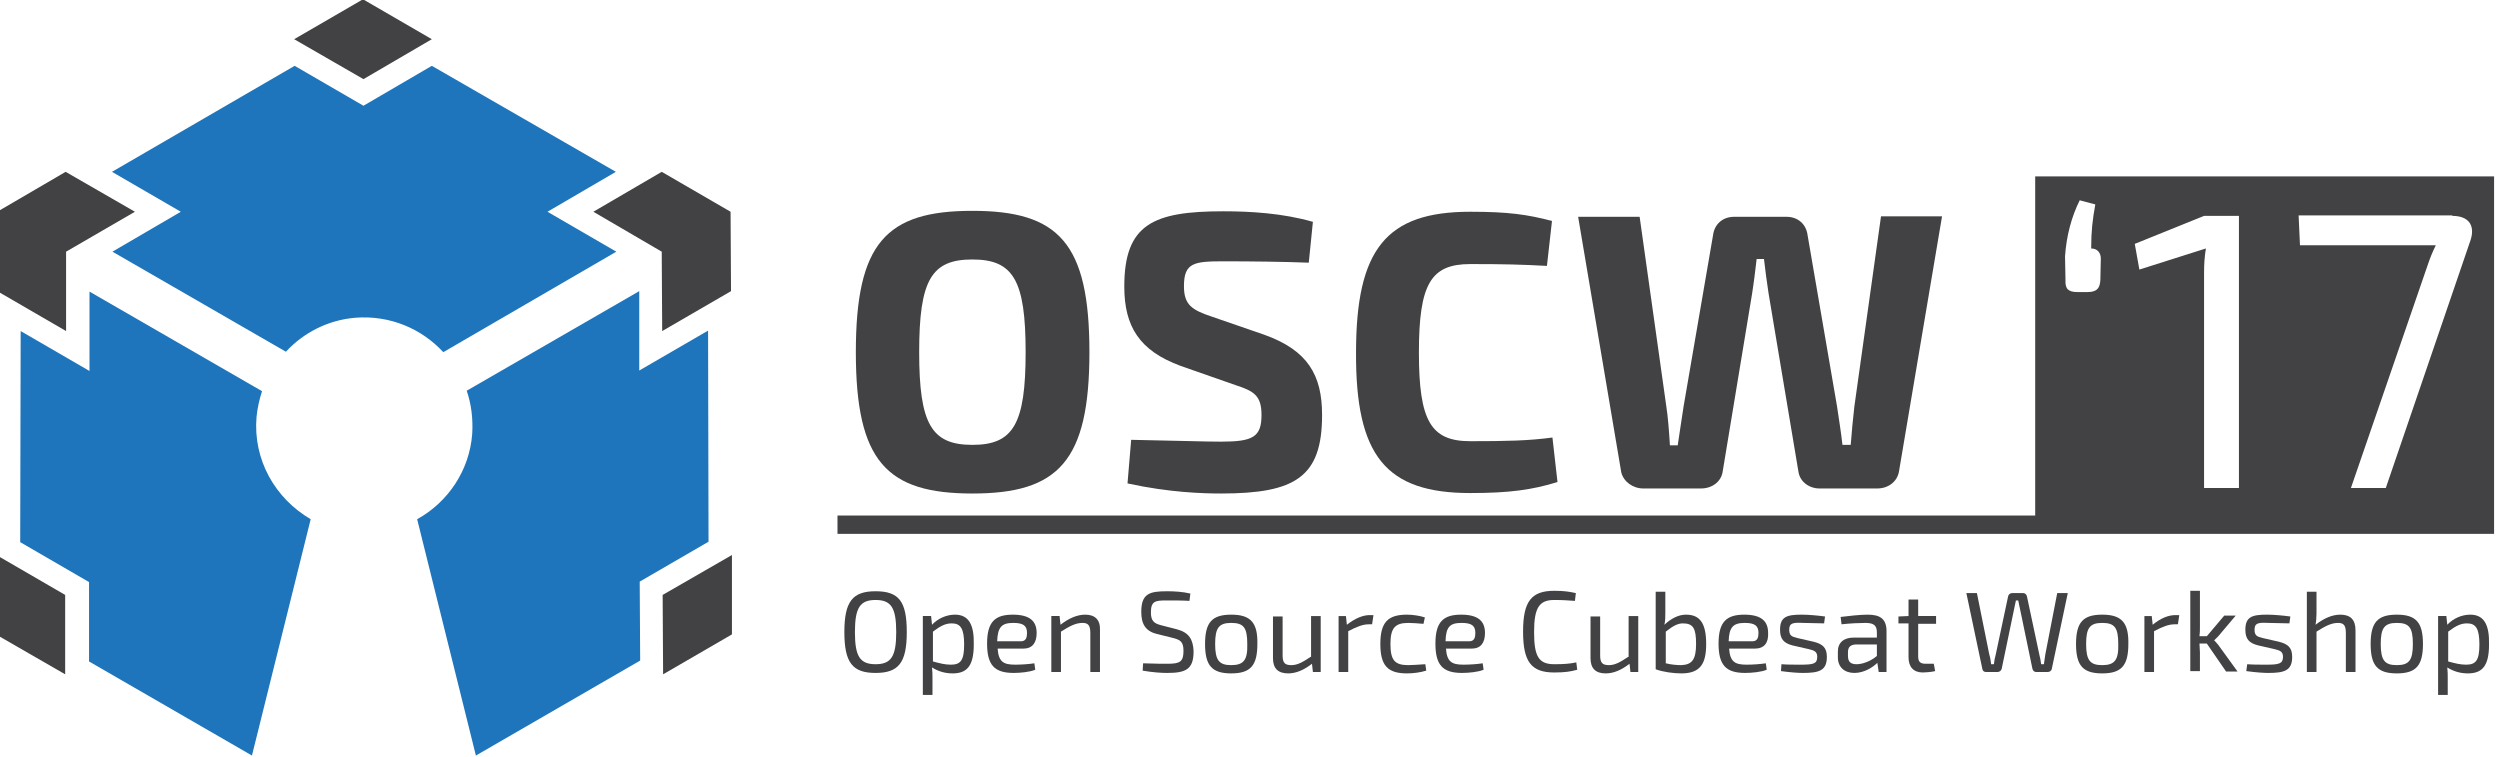 <?xml version="1.0" encoding="UTF-8" standalone="no"?>
<!-- Created with Inkscape (http://www.inkscape.org/) -->

<svg
   xmlns:dc="http://purl.org/dc/elements/1.1/"
   xmlns:cc="http://creativecommons.org/ns#"
   xmlns:rdf="http://www.w3.org/1999/02/22-rdf-syntax-ns#"
   xmlns:svg="http://www.w3.org/2000/svg"
   xmlns="http://www.w3.org/2000/svg"
   xmlns:sodipodi="http://sodipodi.sourceforge.net/DTD/sodipodi-0.dtd"
   xmlns:inkscape="http://www.inkscape.org/namespaces/inkscape"
   width="706.253"
   height="213.796"
   viewBox="0 0 186.863 56.567"
   version="1.1"
   id="svg8"
   inkscape:version="0.92+devel unknown"
   sodipodi:docname="horizontal_color.svg">
  <defs
     id="defs2" />
  <sodipodi:namedview
     id="base"
     pagecolor="#ffffff"
     bordercolor="#666666"
     borderopacity="1.0"
     inkscape:pageopacity="0.0"
     inkscape:pageshadow="2"
     inkscape:zoom="0.7"
     inkscape:cx="339.27994"
     inkscape:cy="163.62996"
     inkscape:document-units="mm"
     inkscape:current-layer="g5043"
     inkscape:document-rotation="0"
     showgrid="true"
     borderlayer="true"
     inkscape:showpageshadow="false"
     units="px"
     inkscape:pagecheckerboard="false"
     showguides="true"
     inkscape:window-width="1366"
     inkscape:window-height="715"
     inkscape:window-x="0"
     inkscape:window-y="25"
     inkscape:window-maximized="1"
     fit-margin-top="0"
     fit-margin-left="0"
     fit-margin-right="0"
     fit-margin-bottom="0">
    <inkscape:grid
       type="xygrid"
       id="grid10"
       originx="-313.129"
       originy="-426.354" />
  </sodipodi:namedview>
  <g
     inkscape:label="Layer 1"
     inkscape:groupmode="layer"
     id="layer1"
     transform="translate(-313.129,185.921)">
    <g
       id="g5043"
       transform="matrix(0.343,0,0,0.343,-117.061,-260.92)">
      <g
         id="g4870">
        <path
           id="path4810"
           d="m 1466.1,326.2 c 18.7,0 25.5,-7 25.5,-30.8 0,-23.8 -6.7,-30.8 -25.5,-30.8 -18.8,0 -25.4,7 -25.4,30.8 0,23.8 6.7,30.8 25.4,30.8 z m 0,-51 c 8.9,0 11.6,4.5 11.6,20.2 0,15.7 -2.7,20.2 -11.6,20.2 -8.9,0 -11.6,-4.5 -11.6,-20.2 0,-15.8 2.7,-20.2 11.6,-20.2 z"
           fill="#424143"
           inkscape:connector-curvature="0" />
        <path
           id="path4812"
           d="m 1511.5,298.4 12,4.2 c 4,1.3 5.6,2.3 5.6,6.5 0,4.8 -1.9,5.8 -8.8,5.8 -3.8,0 -8.6,-0.2 -19.6,-0.4 l -0.8,9.5 c 9.1,2 16.6,2.2 20.4,2.2 16.2,0 22,-3.6 22,-17.1 0,-8.7 -3.1,-14.1 -12.6,-17.5 l -11.3,-3.9 c -4.5,-1.5 -6.2,-2.6 -6.2,-6.7 0,-5.1 2.2,-5.4 8.6,-5.4 6.3,0 13.6,0.1 18.6,0.3 l 0.9,-8.9 c -6.6,-1.9 -13.7,-2.3 -19.5,-2.3 -15.3,0 -21.6,2.8 -21.6,16.4 0,8.7 3.3,14 12.3,17.3 z"
           fill="#424143"
           inkscape:connector-curvature="0" />
        <path
           id="path4814"
           d="m 1574.6,326.1 c 8.5,0 13.5,-0.7 19,-2.4 l -1.1,-9.7 c -5.2,0.7 -10,0.8 -17.9,0.8 -8.6,0 -11.2,-4.4 -11.2,-19.3 0,-15 2.6,-19.3 11.2,-19.3 7.5,0 11.1,0.1 16.7,0.4 l 1.1,-9.8 c -5.4,-1.4 -9.5,-2 -17.8,-2 -18.3,0 -24.9,8.1 -24.9,30.7 -0.1,22.5 6.5,30.6 24.9,30.6 z"
           fill="#424143"
           inkscape:connector-curvature="0" />
        <path
           id="path4816"
           d="m 1612.3,325.1 h 12.6 c 2.4,0 4.4,-1.5 4.7,-3.7 l 6.4,-38.7 c 0.4,-2.5 0.7,-5.1 1,-7.6 h 1.6 c 0.3,2.5 0.6,5 1,7.5 l 6.5,38.8 c 0.3,2.2 2.3,3.7 4.6,3.7 h 12.6 c 2.4,0 4.3,-1.5 4.7,-3.6 l 9.4,-55.7 h -13.3 l -5.8,41.4 c -0.3,2.6 -0.6,5.7 -0.8,8.4 h -1.8 c -0.3,-2.7 -0.8,-5.8 -1.2,-8.5 l -6.4,-37.2 c -0.3,-2.4 -2.1,-4 -4.6,-4 h -11.4 c -2.5,0 -4.3,1.6 -4.6,4 l -6.4,37.2 c -0.4,2.7 -0.9,5.8 -1.3,8.6 h -1.7 c -0.2,-3.2 -0.4,-6 -0.8,-8.6 l -5.8,-41.2 h -13.4 l 9.4,55.7 c 0.5,2 2.5,3.5 4.8,3.5 z"
           fill="#424143"
           inkscape:connector-curvature="0" />
        <path
           id="path4818"
           d="m 1445,347.5 c -5,0 -6.8,2.2 -6.8,8.9 0,6.7 1.8,8.9 6.8,8.9 5,0 6.8,-2.2 6.8,-8.9 0,-6.7 -1.7,-8.9 -6.8,-8.9 z m 0,15.9 c -3.4,0 -4.5,-1.7 -4.5,-7 0,-5.3 1.1,-7 4.5,-7 3.4,0 4.5,1.7 4.5,7 0,5.3 -1.1,7 -4.5,7 z"
           fill="#424143"
           inkscape:connector-curvature="0" />
        <path
           id="path4820"
           d="m 1462.3,352.6 c -1.8,0 -3.7,0.8 -5,2.2 l -0.2,-1.9 h -1.8 v 17.2 h 2.1 v -3.5 c 0,-0.9 0,-1.6 -0.1,-2.5 1.4,0.9 2.9,1.3 4.5,1.3 3.1,0 4.6,-1.6 4.6,-6.3 0.1,-4.3 -1.1,-6.5 -4.1,-6.5 z m -0.9,10.9 c -1.3,0 -2.4,-0.3 -3.9,-0.7 v -6.5 c 1.7,-1.3 2.8,-1.8 4.1,-1.8 1.9,0 2.7,1.1 2.7,4.6 0,3.5 -0.8,4.4 -2.9,4.4 z"
           fill="#424143"
           inkscape:connector-curvature="0" />
        <path
           id="path4822"
           d="m 1480.1,356.6 c 0,-2.6 -1.5,-4 -5.2,-4 -3.9,0 -5.6,1.6 -5.6,6.3 0,4.7 1.6,6.4 5.8,6.4 1.4,0 3.6,-0.2 4.7,-0.7 l -0.2,-1.4 c -1.3,0.2 -2.9,0.3 -4.2,0.3 -2.5,0 -3.6,-0.6 -3.8,-3.5 h 5.6 c 2,0 2.9,-1.3 2.9,-3.4 z m -8.6,1.8 c 0.1,-3.1 1,-4 3.5,-4 2.2,0 3,0.6 3,2.2 0,0.9 -0.2,1.8 -1.3,1.8 z"
           fill="#424143"
           inkscape:connector-curvature="0" />
        <path
           id="path4824"
           d="m 1490.7,352.6 c -1.8,0 -3.6,0.8 -5.4,2.2 l -0.2,-1.9 h -1.8 v 12.2 h 2.1 v -8.8 c 1.9,-1.2 3.2,-1.9 4.7,-1.9 1.2,0 1.7,0.5 1.7,2.2 v 8.5 h 2.1 V 356 c 0.1,-2.3 -1.1,-3.4 -3.2,-3.4 z"
           fill="#424143"
           inkscape:connector-curvature="0" />
        <path
           id="path4826"
           d="m 1510.7,355.8 -3.5,-0.9 c -1.5,-0.4 -2.2,-0.9 -2.2,-2.8 0,-2.5 1,-2.6 3.5,-2.6 1.6,0 3.4,0 4.9,0.1 l 0.2,-1.6 c -1.7,-0.4 -3.5,-0.5 -5.1,-0.5 -3.8,0 -5.6,0.5 -5.6,4.5 0,2.6 0.9,4.2 3.4,4.8 l 3.6,0.9 c 1.5,0.4 2.2,0.8 2.2,2.8 0,2.4 -0.8,2.8 -3.5,2.8 -1.4,0 -2.3,0 -5.3,-0.1 l -0.1,1.6 c 2.3,0.4 4.2,0.5 5.3,0.5 4,0 5.8,-0.7 5.8,-4.7 -0.1,-2.6 -1,-4.1 -3.6,-4.8 z"
           fill="#424143"
           inkscape:connector-curvature="0" />
        <path
           id="path4828"
           d="m 1522.5,352.6 c -4.2,0 -5.7,1.7 -5.7,6.4 0,4.7 1.5,6.4 5.7,6.4 4.2,0 5.7,-1.7 5.7,-6.4 0.1,-4.7 -1.5,-6.4 -5.7,-6.4 z m 0,11 c -2.6,0 -3.5,-1 -3.5,-4.6 0,-3.5 0.8,-4.6 3.5,-4.6 2.7,0 3.5,1 3.5,4.6 0.1,3.5 -0.8,4.6 -3.5,4.6 z"
           fill="#424143"
           inkscape:connector-curvature="0" />
        <path
           id="path4830"
           d="m 1539.8,361.8 c -1.8,1.2 -2.9,1.8 -4.2,1.8 -1.4,0 -1.9,-0.5 -1.9,-2.1 V 353 h -2.1 v 9.1 c 0,2.2 1.1,3.3 3.3,3.3 1.7,0 3.4,-0.7 5.2,-2.1 l 0.2,1.8 h 1.7 v -12.2 h -2.1 v 8.9 z"
           fill="#424143"
           inkscape:connector-curvature="0" />
        <path
           id="path4832"
           d="m 1547.7,354.8 -0.2,-1.9 h -1.6 v 12.2 h 2.1 v -8.9 c 1.9,-1 3.2,-1.5 4.5,-1.5 h 0.7 l 0.3,-2 h -0.5 c -1.7,-0.1 -3.5,0.7 -5.3,2.1 z"
           fill="#424143"
           inkscape:connector-curvature="0" />
        <path
           id="path4834"
           d="m 1561.1,363.6 c -2.9,0 -3.9,-1 -3.9,-4.6 0,-3.5 1,-4.6 3.9,-4.6 0.8,0 2.2,0.1 3.3,0.2 l 0.3,-1.4 c -1.2,-0.4 -2.8,-0.6 -3.9,-0.6 -4.2,0 -5.8,1.7 -5.8,6.4 0,4.7 1.6,6.4 5.8,6.4 1.4,0 2.9,-0.2 4.2,-0.6 l -0.2,-1.4 c -1.4,0.1 -3,0.2 -3.7,0.2 z"
           fill="#424143"
           inkscape:connector-curvature="0" />
        <path
           id="path4836"
           d="m 1577.8,356.6 c 0,-2.6 -1.5,-4 -5.2,-4 -3.9,0 -5.6,1.6 -5.6,6.3 0,4.7 1.6,6.4 5.8,6.4 1.4,0 3.6,-0.2 4.7,-0.7 l -0.2,-1.4 c -1.3,0.2 -2.9,0.3 -4.2,0.3 -2.5,0 -3.6,-0.6 -3.8,-3.5 h 5.6 c 2,0 2.9,-1.3 2.9,-3.4 z m -8.6,1.8 c 0.1,-3.1 0.9,-4 3.5,-4 2.2,0 3,0.6 3,2.2 0,0.9 -0.2,1.8 -1.3,1.8 z"
           fill="#424143"
           inkscape:connector-curvature="0" />
        <path
           id="path4838"
           d="m 1592.9,363.4 c -3.4,0 -4.4,-1.7 -4.4,-7 0,-5.3 1.1,-7 4.4,-7 2,0 3,0.1 4.5,0.2 l 0.2,-1.7 c -1.4,-0.3 -2.5,-0.5 -4.7,-0.5 -5,0 -6.8,2.3 -6.8,8.9 0,6.6 1.8,8.9 6.8,8.9 2.3,0 3.6,-0.2 5,-0.6 l -0.2,-1.6 c -1.4,0.3 -2.7,0.4 -4.8,0.4 z"
           fill="#424143"
           inkscape:connector-curvature="0" />
        <path
           id="path4840"
           d="m 1609,361.8 c -1.8,1.2 -2.9,1.8 -4.2,1.8 -1.4,0 -1.9,-0.5 -1.9,-2.1 V 353 h -2.1 v 9.1 c 0,2.2 1.1,3.3 3.3,3.3 1.7,0 3.4,-0.7 5.2,-2.1 l 0.2,1.8 h 1.7 v -12.2 h -2.1 v 8.9 z"
           fill="#424143"
           inkscape:connector-curvature="0" />
        <path
           id="path4842"
           d="m 1621.6,352.6 c -1.6,0 -3.2,0.8 -4.7,2.2 0.2,-0.9 0.2,-1.7 0.2,-2.7 v -4.5 h -2.1 v 16.9 c 1.6,0.6 3.9,0.9 5.6,0.9 4.2,0 5.4,-2.2 5.4,-6.4 0,-4.6 -1.4,-6.4 -4.4,-6.4 z m -1,11 c -1,0 -2.2,-0.1 -3.4,-0.4 v -6.9 c 1.4,-1.1 2.5,-1.8 3.7,-1.8 2.3,0 2.9,1.1 2.9,4.5 0,3.4 -0.9,4.5 -3.2,4.6 z"
           fill="#424143"
           inkscape:connector-curvature="0" />
        <path
           id="path4844"
           d="m 1639.5,356.6 c 0,-2.6 -1.5,-4 -5.2,-4 -3.9,0 -5.6,1.6 -5.6,6.3 0,4.7 1.6,6.4 5.8,6.4 1.4,0 3.6,-0.2 4.7,-0.7 l -0.2,-1.4 c -1.3,0.2 -2.9,0.3 -4.2,0.3 -2.5,0 -3.6,-0.6 -3.8,-3.5 h 5.6 c 2.1,0 3,-1.3 2.9,-3.4 z m -8.6,1.8 c 0.1,-3.1 1,-4 3.5,-4 2.2,0 3,0.6 3,2.2 0,0.9 -0.2,1.8 -1.3,1.8 z"
           fill="#424143"
           inkscape:connector-curvature="0" />
        <path
           id="path4846"
           d="m 1649.4,358.5 -3.5,-0.8 c -1.2,-0.3 -1.8,-0.5 -1.8,-1.8 0,-1.5 0.8,-1.6 3,-1.5 1.5,0 3.1,0.1 4.6,0.1 l 0.2,-1.5 c -1.5,-0.2 -3.5,-0.4 -5.1,-0.4 -3.3,0 -4.7,0.5 -4.7,3.3 0,2 0.8,2.9 2.7,3.4 l 3.5,0.8 c 1.2,0.3 1.9,0.5 1.9,1.7 0,1.5 -0.8,1.7 -3.6,1.7 -1.6,0 -3,0 -4.2,-0.1 l -0.1,1.5 c 2.1,0.3 3.9,0.4 4.8,0.4 3.5,0 5.2,-0.5 5.2,-3.5 0,-2 -0.9,-2.8 -2.9,-3.3 z"
           fill="#424143"
           inkscape:connector-curvature="0" />
        <path
           id="path4848"
           d="m 1661.2,352.6 c -1.8,0 -4.2,0.3 -5.9,0.5 l 0.2,1.6 c 1.8,-0.2 3.9,-0.3 5.2,-0.3 1.9,0 2.5,0.6 2.5,2.1 v 1.1 h -5.1 c -2.1,0 -3.4,1.1 -3.4,3 v 1.3 c 0,2.2 1.5,3.4 3.6,3.4 2.2,0 4.1,-1.3 5,-2.2 l 0.3,2 h 1.7 v -8.6 c 0.1,-3 -1.4,-3.9 -4.1,-3.9 z m 2,9 c -1.4,1.2 -3.2,1.8 -4.4,1.8 -1.3,0 -1.9,-0.5 -1.9,-1.8 v -0.8 c 0,-1 0.4,-1.6 1.6,-1.7 h 4.7 z"
           fill="#424143"
           inkscape:connector-curvature="0" />
        <path
           id="path4850"
           d="m 1672.2,349.3 h -2.1 v 3.6 l -2.2,0.1 v 1.5 h 2.2 v 7.4 c 0,2.1 1.1,3.3 3.1,3.3 0.6,0 1.9,-0.1 2.7,-0.3 l -0.3,-1.6 h -1.8 c -1.2,0 -1.6,-0.5 -1.6,-1.6 v -7.1 h 3.9 v -1.7 h -3.9 z"
           fill="#424143"
           inkscape:connector-curvature="0" />
        <path
           id="path4852"
           d="m 1699.9,361.3 c -0.1,0.7 -0.2,1.4 -0.3,2.1 h -0.6 c -0.1,-0.7 -0.2,-1.4 -0.4,-2.1 l -2.7,-12.7 c -0.1,-0.4 -0.4,-0.7 -0.8,-0.7 h -2.4 c -0.5,0 -0.8,0.3 -0.9,0.7 l -2.7,12.7 c -0.2,0.7 -0.3,1.3 -0.4,2.1 h -0.6 c -0.1,-0.8 -0.2,-1.5 -0.4,-2.1 l -2.7,-13.4 h -2.3 l 3.5,16.6 c 0.1,0.4 0.4,0.6 0.8,0.6 h 2.5 c 0.4,0 0.8,-0.3 0.9,-0.7 l 2.7,-13 0.4,-1.9 h 0.5 c 0.1,0.6 0.3,1.3 0.4,1.9 l 2.7,13 c 0.1,0.4 0.4,0.7 0.8,0.7 h 2.5 c 0.5,0 0.8,-0.3 0.9,-0.6 l 3.5,-16.6 h -2.3 z"
           fill="#424143"
           inkscape:connector-curvature="0" />
        <path
           id="path4854"
           d="m 1712.3,352.6 c -4.2,0 -5.7,1.7 -5.7,6.4 0,4.7 1.5,6.4 5.7,6.4 4.2,0 5.7,-1.7 5.7,-6.4 0.1,-4.7 -1.5,-6.4 -5.7,-6.4 z m 0,11 c -2.6,0 -3.5,-1 -3.5,-4.6 0,-3.5 0.8,-4.6 3.5,-4.6 2.7,0 3.5,1 3.5,4.6 0.1,3.5 -0.8,4.6 -3.5,4.6 z"
           fill="#424143"
           inkscape:connector-curvature="0" />
        <path
           id="path4856"
           d="m 1723.3,354.8 -0.2,-1.9 h -1.6 v 12.2 h 2.1 v -8.9 c 1.9,-1 3.2,-1.5 4.5,-1.5 h 0.7 l 0.3,-2 h -0.5 c -1.8,-0.1 -3.6,0.7 -5.3,2.1 z"
           fill="#424143"
           inkscape:connector-curvature="0" />
        <path
           id="path4858"
           d="m 1736.7,358.2 v 0 c 0.2,-0.2 0.6,-0.6 0.9,-0.9 l 3.8,-4.5 h -2.5 l -3.8,4.5 h -1.6 c 0.1,-0.7 0.1,-1.3 0.1,-2.1 v -7.8 h -2.1 v 17.5 h 2.1 v -4.1 c 0,-0.6 -0.1,-1.3 -0.1,-1.9 h 1.6 l 4.2,6.1 h 2.5 l -4.2,-5.8 c -0.3,-0.4 -0.7,-0.8 -0.9,-1 z"
           fill="#424143"
           inkscape:connector-curvature="0" />
        <path
           id="path4860"
           d="m 1750.8,358.5 -3.5,-0.8 c -1.2,-0.3 -1.8,-0.5 -1.8,-1.8 0,-1.5 0.8,-1.6 3,-1.5 1.5,0 3.1,0.1 4.6,0.1 l 0.2,-1.5 c -1.5,-0.2 -3.5,-0.4 -5.1,-0.4 -3.3,0 -4.7,0.5 -4.7,3.3 0,2 0.8,2.9 2.8,3.4 l 3.5,0.8 c 1.2,0.3 1.9,0.5 1.9,1.7 0,1.5 -0.9,1.7 -3.6,1.7 -1.6,0 -3,0 -4.2,-0.1 l -0.2,1.5 c 2.1,0.3 3.9,0.4 4.8,0.4 3.5,0 5.2,-0.5 5.2,-3.5 0,-2 -0.9,-2.8 -2.9,-3.3 z"
           fill="#424143"
           inkscape:connector-curvature="0" />
        <path
           id="path4862"
           d="m 1764.2,352.6 c -1.8,0 -3.6,0.8 -5.4,2.2 0.1,-0.6 0.2,-1.5 0.2,-2.4 v -4.8 h -2.1 v 17.5 h 2.1 v -8.8 c 1.9,-1.2 3.2,-1.9 4.7,-1.9 1.2,0 1.7,0.5 1.7,2.2 v 8.5 h 2.1 V 356 c 0,-2.3 -1.1,-3.4 -3.3,-3.4 z"
           fill="#424143"
           inkscape:connector-curvature="0" />
        <path
           id="path4864"
           d="m 1776.5,352.6 c -4.2,0 -5.7,1.7 -5.7,6.4 0,4.7 1.5,6.4 5.7,6.4 4.2,0 5.7,-1.7 5.7,-6.4 0,-4.7 -1.5,-6.4 -5.7,-6.4 z m 0,11 c -2.6,0 -3.5,-1 -3.5,-4.6 0,-3.5 0.8,-4.6 3.5,-4.6 2.7,0 3.5,1 3.5,4.6 0,3.5 -0.8,4.6 -3.5,4.6 z"
           fill="#424143"
           inkscape:connector-curvature="0" />
        <path
           id="path4866"
           d="m 1792.5,352.6 c -1.8,0 -3.7,0.8 -5,2.2 l -0.2,-1.9 h -1.8 v 17.2 h 2.1 v -3.5 c 0,-0.9 0,-1.6 -0.1,-2.5 1.4,0.9 2.9,1.3 4.5,1.3 3.1,0 4.6,-1.6 4.6,-6.3 0.1,-4.3 -1.1,-6.5 -4.1,-6.5 z m -0.9,10.9 c -1.3,0 -2.4,-0.3 -3.9,-0.7 v -6.5 c 1.7,-1.3 2.8,-1.8 4.1,-1.8 1.9,0 2.7,1.1 2.7,4.6 0,3.5 -0.8,4.4 -2.9,4.4 z"
           fill="#424143"
           inkscape:connector-curvature="0" />
        <path
           id="path4868"
           d="m 1797.7,331 v -73.9 h -100 V 331 h -261 v 4 h 361 z m -9.1,-65.3 c 3.5,0 5,2 4,5.2 l -18.5,54.1 h -7.6 l 16.7,-48.5 c 0.5,-1.5 1.1,-3 1.8,-4.4 h -29.6 l -0.3,-6.5 h 33.5 z m -54.1,0 h 7.6 V 325 h -7.6 v -47 c 0,-1.7 0.1,-3.4 0.4,-5.2 l -14.5,4.6 -1,-5.6 z m -27.1,-3.4 3.4,0.9 c -0.6,3.3 -0.9,5.8 -0.9,9.6 1.3,0 2.1,0.9 2.1,2.2 l -0.1,4.7 c -0.1,1.9 -0.9,2.6 -2.8,2.6 h -2.2 c -2,0 -2.7,-0.7 -2.6,-2.6 l -0.1,-5.2 c 0.3,-4.4 1.4,-8.6 3.2,-12.2 z"
           fill="#424143"
           inkscape:connector-curvature="0" />
      </g>
      <g
         id="g4874">
        <polyline
           id="polyline4872"
           points="1348.3,227.2 1333.3,218.5 1318.3,227.2 1333.4,235.9 1348.3,227.2  "
           fill="#424143" />
      </g>
      <g
         id="g4878">
        <polygon
           id="polygon4876"
           points="1253.6,282.1 1268.6,290.8 1268.6,273.5 1283.6,264.8 1268.5,256.1 1253.6,264.8 "
           fill="#424143" />
      </g>
      <g
         id="g4892">
        <path
           id="path4880"
           d="m 1331.6,287.9 c 7.6,-0.6 14.5,2.4 19.2,7.5 l 37.7,-21.9 -15,-8.7 14.9,-8.7 -40.1,-23.1 -14.9,8.7 -15,-8.7 -39.8,23.1 15,8.7 -14.9,8.7 37.8,21.8 c 3.8,-4.1 9.1,-6.9 15.1,-7.4 z"
           fill="#1E75BB"
           inkscape:connector-curvature="0" />
        <polygon
           id="polygon4882"
           points="1253.3,356.9 1268.4,365.6 1268.4,348.3 1253.4,339.6 "
           fill="#424143" />
        <path
           id="path4884"
           d="m 1310.1,309.5 c 0.2,-1.9 0.6,-3.8 1.2,-5.6 l -37.6,-21.7 v 17.3 l -15,-8.7 -0.1,46 15,8.7 v 17.3 l 35.5,20.5 12.8,-51.5 c -7.7,-4.5 -12.6,-12.9 -11.8,-22.3 z"
           fill="#1E75BB"
           inkscape:connector-curvature="0" />
        <polygon
           id="polygon4886"
           points="1413.5,282.1 1413.4,264.8 1398.4,256.1 1383.5,264.8 1398.4,273.5 1398.5,290.8 "
           fill="#424143" />
        <polygon
           id="polygon4888"
           points="1413.7,339.6 1398.6,348.3 1398.7,365.6 1413.7,356.9 "
           fill="#424143" />
        <path
           id="path4890"
           d="m 1393.6,345.4 15,-8.7 -0.1,-46 -15,8.7 v -17.3 l -37.6,21.7 c 1,2.9 1.4,6.1 1.2,9.4 -0.6,8 -5.3,14.9 -12,18.6 l 12.8,51.5 35.8,-20.7 z"
           fill="#1E75BB"
           inkscape:connector-curvature="0" />
      </g>
    </g>
  </g>
</svg>
